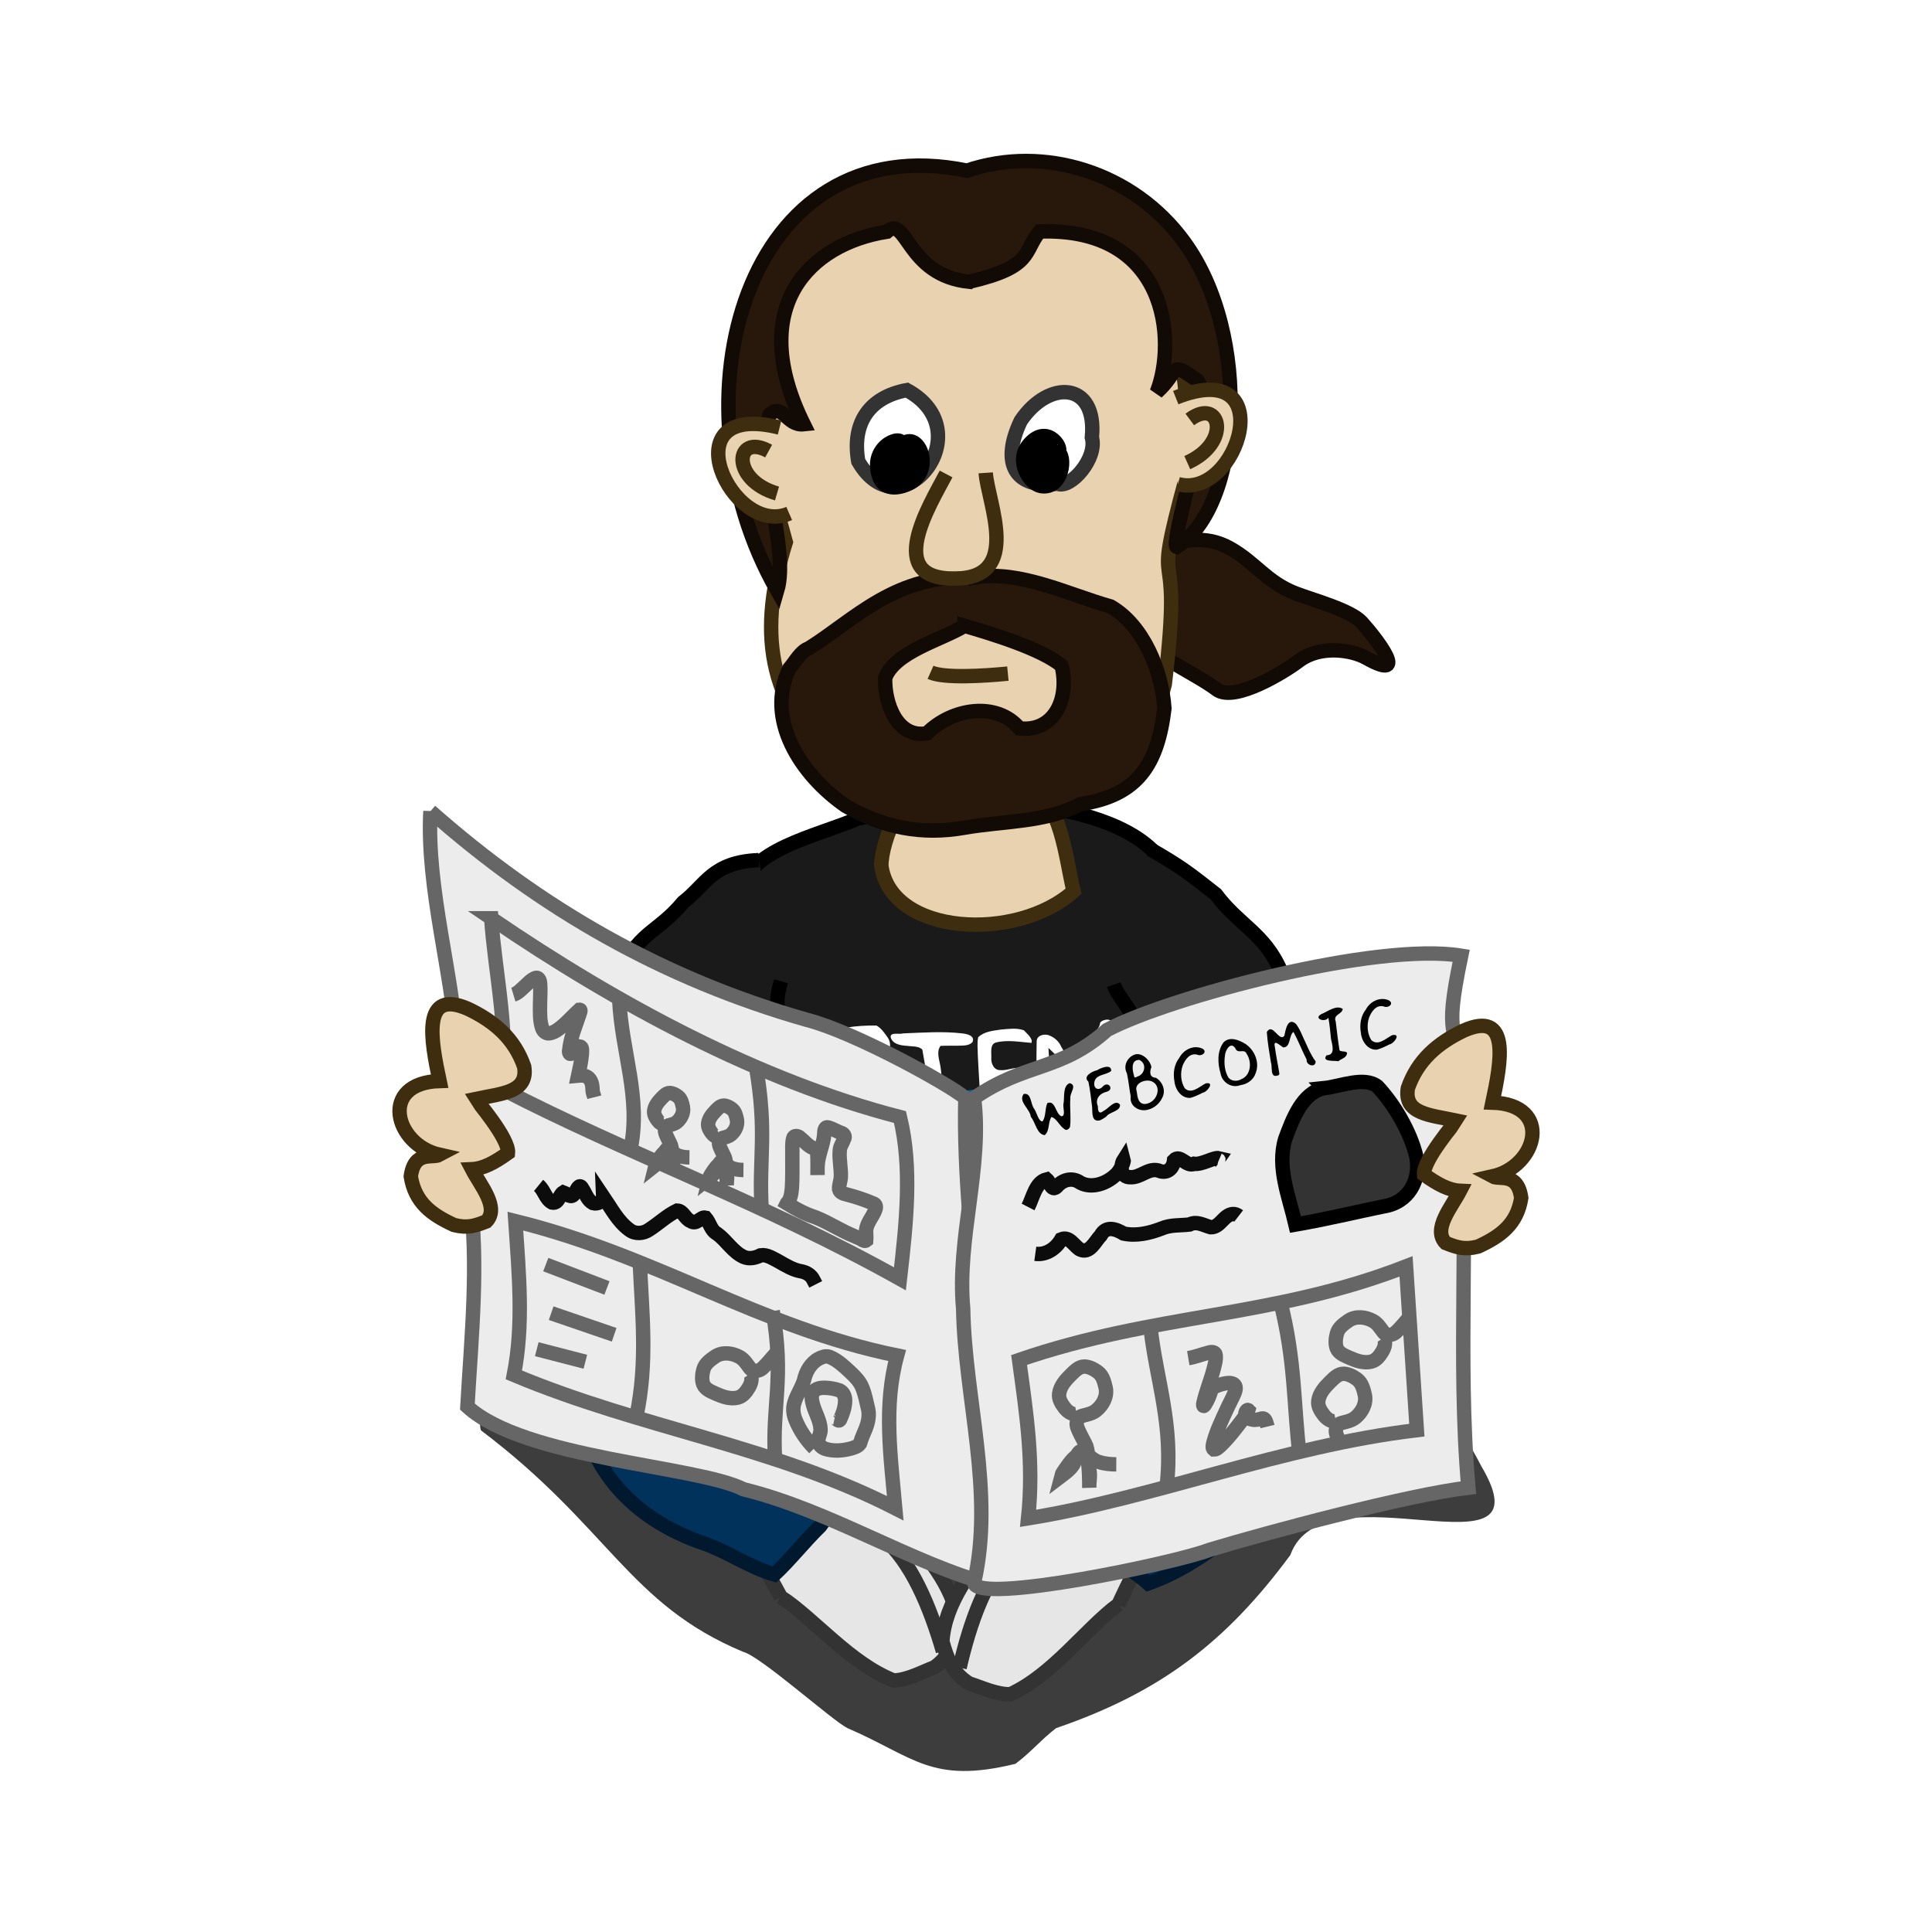 <svg:svg xmlns:dc="http://purl.org/dc/elements/1.1/" xmlns:ns2="http://creativecommons.org/ns#" xmlns:rdf="http://www.w3.org/1999/02/22-rdf-syntax-ns#" xmlns:svg="http://www.w3.org/2000/svg" height="134.186" id="svg2" version="1.0" viewBox="-1.406 -2.456 134.186 134.186" width="134.186">
  <svg:defs id="defs4">
    <svg:filter height="1.529" id="filter3545" width="1.275" x="-.138" y="-.264">
      <svg:feGaussianBlur id="feGaussianBlur3547" stdDeviation="4.039" />
    </svg:filter>
  </svg:defs>
  <svg:g id="layer1">
    <svg:path d="m34.648 92.114c0 1.599-3.181 3.183-2.651 4.773 8.905 6.723 10.257 12.063 18.208 15.383 1.209 0.3 6.198 4.78 7.247 5.3 4.647 2 5.813 3.91 11.668 2.48 1.14-0.86 1.856-1.75 2.828-2.48 7.292-2.5 11.835-6.02 16.264-12.02 2.316-6.437 18.138 2.06 13.258-6.188-12.445-24.014-42.832-14.835-66.822-7.248z" fill-opacity=".761" fill-rule="evenodd" filter="url(#filter3545)" id="path2601" />
    <svg:g id="g2474" transform="translate(0,4.5)">
      <svg:path d="m73.963 30.631c-1.521 0.427 2.616 5.108 3.174 6.087 0.866 1.518 4.492 3.087 5.953 4.207 1.24 0.951 4.802-1.281 5.692-1.962 1.497-1.147 3.718-0.778 4.712-0.219 3.099 1.742 0.66-1.39-0.328-2.479-0.775-0.854-3.421-1.555-4.603-2.014-2.01-0.78-2.75-2.12-4.549-3.131-1.718-0.966-3.331-0.536-5.148-0.027-1.135 0.319-3.437-0.573-4.903-0.462z" fill="#28170b" fill-rule="evenodd" id="path2866" stroke="#120a04" stroke-width="1px" />
      <svg:path d="m79.191 84.866c3.161-1.911 6.778-2.938 10.013-0.92 1.547 3.166 1.637 7.065-1.018 9.63-1.532 0.864-2.761 1.493-4.586 1.994-5.561 0.3-12.062 1.624-17.566 0.181-1.777-1.175-1.508-3.009-0.987-4.98 4.553-2.117 9.439-3.691 14.144-5.905z" fill="#00325c" fill-rule="evenodd" id="path2556" stroke="#00192e" stroke-width="1px" />
      <svg:path d="m54.143 87.052c-4.036-1.566-7.819-4.339-12.332-3.837-3.068 0.749-2.855 3.376-3.051 5.956-0.347 2.134 0.285 3.567 2.027 4.748 4.702 2.818 10.054 2.789 15.316 2.254 3.393 0.348 7.383 0.401 9.305-2.836 1.109-4.445-8.287-4.961-11.265-6.285z" fill="#00325c" fill-rule="evenodd" id="path2554" stroke="#00192e" stroke-width="1px" />
      <svg:path d="m79.445 85.712c-2.805-3.461-0.73-5.567-0.372-9.531-1.228-4.957 0.306-9.842-0.747-14.797-0.465-3.106 2.397-5.976 0.836-8.684-1.784-2.413-6.292-3.536-9.321-3.691-3.886 0.57-7.808 0.045-11.667 0.884-2.847 1.239-7.81 2.166-8.127 5.239-0.137 2.774 2.756 7.192 1.47 9.696-0.387 4.452-1.709 9.48-1.082 13.944 0.894 5.194-1.347 3.82-0.772 9 4.482-2.566 10.795 5.98 15.884 5.41 4.268-1.526 11.25-4.234 13.898-7.47z" fill="#1a1a1a" fill-rule="evenodd" id="path2794" stroke="#000" stroke-width="1px" />
      <svg:path d="m59.807 53.165c0.657 4.859 9.389 5.336 13.35 1.778-0.626-2.689-0.793-5.782-3.1-7.65-2.149-0.765-4.435-0.649-6.679-0.525-2 0.927-3.556 4.613-3.571 6.397z" fill="#e9d2af" fill-rule="evenodd" id="path2792" stroke="#3f2d10" stroke-width="1px" />
      <svg:path d="m51.28 15.542c-1.409 4.801 0.633 10.454 1.891 15.156-1.823 5.854-1.586 11.191 3.967 15.861 6.424 2.089 20.154 3.055 22.354-5.99 1.366-11.377-1.113-4.824 1.473-14.329 0.855-12.313-3.514-20.66-15.09-19.765-8.002-0.262-11.436 3.864-14.595 9.067z" fill="#e9d2af" fill-rule="evenodd" id="path2649" stroke="#3f2d10" stroke-width="1px" />
      <svg:path d="m66.359 33.141c-5.561-0.312-8.429 2.973-11.609 4.943-0.539 0.18-0.915 0.909-1.335 1.4-1.68 3.514 0.759 7.342 3.902 9.528 2.633 1.528 5.315 2.031 8.203 1.529 2.731-0.486 5.701-0.35 8.111-1.647 3.984-0.585 5.369-2.754 5.837-6.645-0.175-2.648-1.475-5.784-3.736-7.083-2.947-0.834-6.309-2.534-9.373-2.025zm-0.774 3.369c1.816 0.525 5.342 1.592 6.743 2.768 0.563 2.322-0.536 4.633-2.932 4.353-1.556-1.877-4.67-1.416-6.418 0.343-2.086 0.372-2.958-2.109-2.905-3.846 0.677-1.825 3.933-2.644 5.512-3.618z" fill="#28170b" fill-rule="evenodd" id="path2654" stroke="#120a04" stroke-width="1px" />
      <svg:path d="m65.913 12.613c4.481-1.03 3.745-2.096 4.886-3.49 8.927-0.315 9.538 7.6 8.138 11.16 1.657-1.494 0.785-2.249 2.831-0.808 0.47 0.403 0.115 4.061 0.035 4.535-0.085 0.499-1.862 6.863-1.488 7.015 4.477-2.717 5.29-14.654 0.515-21.191-3.522-4.824-9.732-6.748-15.077-4.938-15.372-3.177-20.734 15.973-13.176 29.172 0.882-2.986-1.633-8.984-0.523-12.234 0.924-0.823 1.167 0.804 2.361 0.676-4.018-8.132 0.394-12.527 5.777-13.374 1.383-1.223 1.352 3.042 5.721 3.477z" fill="#28170b" fill-rule="evenodd" id="path2665" stroke="#120a04" stroke-width="1px" />
      <svg:path d="m69.491 22.269c-1.416 2.975-0.388 4.751 2.544 4.366 0.892 0.41 2.8-1.75 2.394-3.211 0.387-3.898-2.996-4.039-4.938-1.155z" fill="#fff" fill-rule="evenodd" id="path2696" stroke="#333" stroke-width="1px" />
      <svg:path d="m61.578 20.138c-2.592 0.486-3.834 2.263-3.375 4.945 2.899 5.066 8.69-2.059 3.375-4.945z" fill="#fff" fill-rule="evenodd" id="path2698" stroke="#333" stroke-width="1px" />
      <svg:path d="m72.03 24.412c0.525 0.02-0.61-2.048-1.946-0.525-1.036 1.18 0.044 2.781 0.802 2.915 1.525 0.268 1.798-2.179 1.144-2.39z" fill-rule="evenodd" id="path2700" stroke="#000" stroke-width="1px" />
      <svg:path d="m61.148 24.045c0.473-0.941-2.174-0.224-1.533 1.974 0.442 1.518 2.115 0.617 2.242 0.538 1.698-1.058 0.385-3.847-0.709-2.512z" fill-rule="evenodd" id="path2702" stroke="#000" stroke-width="1px" />
      <svg:path d="m64.304 25.964c-1.138 2.169-4.388 7.369 0.63 7.261 4.682-0.01 2.255-5.317 2.122-7.34" fill="#e9d2af" fill-rule="evenodd" id="path2704" stroke="#3f2d10" stroke-width="1px" />
      <svg:path d="m63.222 39.741c0.958 0.425 3.696 0.252 5.374 0.089" fill="none" id="path2706" stroke="#3f2d10" stroke-width="1px" />
      <svg:path d="m80.255 20.661c7.413-2.957 4.337 7.177 0.15 6.004" fill="#e9d2af" fill-rule="evenodd" id="path2708" stroke="#3f2d10" stroke-width="1px" />
      <svg:path d="m81.23 22.178c2.127-1.583 2.941 1.603-0.175 2.997" fill="#e9d2af" fill-rule="evenodd" id="path2710" stroke="#3f2d10" stroke-width="1px" />
      <svg:path d="m52.738 22.739c-7.746-1.92-3.319 7.701 0.669 5.968" fill="#e9d2af" fill-rule="evenodd" id="path2743" stroke="#3f2d10" stroke-width="1px" />
      <svg:path d="m51.979 24.374c-2.323-1.278-2.696 1.989 0.581 2.946" fill="#e9d2af" fill-rule="evenodd" id="path2745" stroke="#3f2d10" stroke-width="1px" />
      <svg:path d="m86.714 64.775c3.648 1.152 4.589 5.124 6.188 7.955 0.277 2.176-1.682 3.271-3.536 4.242-2.559 0.386-4.199 0.504-6.187-1.06-0.546-0.546-2.131-3.221-2.298-3.89-0.774-3.305 1.455-9.436 5.833-7.247z" fill="#e9d2af" fill-rule="evenodd" id="path2580" stroke="#3f2d10" stroke-width="1px" />
      <svg:path d="m75.95 61.43c0.301 0.858 0.822 1.173 2.03 3.379 1.062 2.29 1.668 3.705 2.113 6.173 4.07-1.143 6.212-2.637 10.132-4.643-0.781-1.968-1.933-3.876-2.679-5.864-1.117-2.594-2.917-3.183-4.506-5.318-1.84-1.448-2.457-1.936-4.56-3.136" fill="#1a1a1a" fill-rule="evenodd" id="path2796" stroke="#000" stroke-width="1px" />
      <svg:path d="m42.572 63.714c-3.648 1.152-5.473 6.008-7.071 8.839-0.278 2.176 2.742 6.63 4.596 7.601 2.559 0.386 4.022-3.739 6.01-5.303 0.546-0.546 2.132-3.221 2.299-3.889 0.773-3.306-1.456-9.437-5.834-7.248z" fill="#e9d2af" fill-rule="evenodd" id="path2578" stroke="#3f2d10" stroke-width="1px" />
      <svg:path d="m52.835 61.194c-0.684 2.45 0.41 1.245-0.915 3.383-1.184 2.229-2.544 6.483-3.121 8.923-4.003-1.36-7.255-5.199-11.061-7.413 0.886-1.923 3.264-3.905 4.116-5.85 1.256-2.529 2.493-2.486 4.195-4.533 1.563-1.192 2.007-2.795 5.244-2.919" fill="#1a1a1a" fill-rule="evenodd" id="path2798" stroke="#000" stroke-width="1px" />
      <svg:path d="m62.148 69.93c1.521-0.479 3.74-0.657 5.317-0.829" fill="none" id="path2806" stroke="#006ca9" stroke-width="1px" />
      <svg:g id="g2564" stroke="#333" stroke-width="1px" transform="matrix(.368 .93 .93 -.368 -54.108 162.35)">
        <svg:path d="m-14.959 120.89c2.355 1.64 6.057 2.77 8.293 5.16 0.319 0.94 0.18 1.97 0.186 2.96-0.294 1.27-1.146 1.99-2.184 2.68-2.665 0.69-5.417-0.42-7.957-1.2-2.27-0.35-4.895-1.19-6.278-3.12-2.183-2.58-1.516-4.71-0.884-7.87 2.929 0.57 5.862 1.04 8.825 1.39z" fill="#e6e6e6" fill-rule="evenodd" id="path2818" />
        <svg:path d="m-7.307 129.98c-3.185 0.3-6.597 0.25-8.894-0.99-2.85-0.72-5.362-1.63-7.692-4.79" fill="none" id="path2824" />
      </svg:g>
      <svg:path d="m38.942 88.432c-0.455 5.779 3.194 10.047 8.662 11.848 1.67 0.62 3.044 1.61 4.773 2.12 1.067-0.99 2.06-2.27 3.182-3.361 0.662-0.882 1.843-2.759 2.289-3.652-2.871-0.633-6.518-3.271-8.955-5.321" fill="#00325c" fill-rule="evenodd" id="path2560" stroke="#00192e" stroke-width="1px" />
      <svg:g id="g2568" stroke="#333" stroke-width="1px" transform="matrix(-.315 .949 -.949 -.315 186.29 156.75)">
        <svg:path d="m-14.959 120.89c2.355 1.64 6.057 2.77 8.293 5.16 0.319 0.94 0.18 1.97 0.186 2.96-0.294 1.27-1.146 1.99-2.184 2.68-2.665 0.69-5.417-0.42-7.957-1.2-2.27-0.35-4.895-1.19-6.278-3.12-2.183-2.58-1.516-4.71-0.884-7.87 2.929 0.57 5.862 1.04 8.825 1.39z" fill="#e6e6e6" fill-rule="evenodd" id="path2570" />
        <svg:path d="m-7.307 129.98c-3.185 0.3-6.597 0.25-8.894-0.99-2.85-0.72-5.362-1.63-7.692-4.79" fill="none" id="path2572" />
      </svg:g>
      <svg:path d="m90.277 88.557c0.482 3.993-1.559 6.814-4.066 9.723-2.835 1.75-4.677 3.61-7.869 4.74-1.067-0.98-3.561-2.39-4.682-3.481-0.742-1.609-1.547-2.991-1.988-4.368 2.07-0.981 3.954-2.204 5.877-3.432 1.662-1.285 3.771-2.17 4.669-4.096" fill="#00325c" fill-rule="evenodd" id="path2562" stroke="#00192e" stroke-width="1px" />
      <svg:path d="m57.037 70.457c-0.159 0.006-0.392 0.114-0.258-0.147-0.006-1.226-0.293-2.431-0.307-3.657-0.015-0.6-0.036-1.205 0.011-1.803 0.175-0.326 0.6-0.364 0.926-0.441 0.681-0.106 1.377-0.152 2.064-0.135 0.339 0.189 0.565 0.531 0.784 0.843 0.287 0.435 0.16 1.019-0.183 1.384-0.394 0.509-1.026 0.736-1.463 1.195-0.327 0.268-0.187 0.745 0.164 0.914 0.442 0.28 0.977 0.432 1.321 0.851 0.192 0.235 0.398 0.521 0.38 0.837-0.304 0.196-0.859 0.147-1.076-0.204-0.279-0.241-0.518-0.566-0.819-0.762-0.32-0.1-0.538-0.816-0.907-0.355-0.198 0.319-0.141 0.725-0.172 1.086 0.04 0.186-0.205 0.207-0.315 0.305-0.05 0.03-0.1 0.059-0.15 0.089zm0.463-2.91c0.692-0.389 1.429-0.771 1.935-1.401 0.239-0.261 0.213-0.704-0.104-0.889-0.483-0.352-1.118-0.25-1.677-0.227-0.516-0.068-0.278 0.586-0.271 0.89 0.08 0.538 0.076 1.085 0.117 1.627zm5.602 2.698c-0.002-0.848 0.054-1.707-0.14-2.539-0.105-0.588-0.207-1.177-0.309-1.765-0.265-0.264-0.712-0.202-1.061-0.26-0.428-0.023-1.012-0.108-1.137-0.599-0.043-0.38 0.609-0.172 0.861-0.264 1.368-0.053 2.746-0.159 4.11 0 0.312 0.031 0.899 0.154 0.717 0.592-0.242 0.293-0.679 0.245-1.022 0.262-0.402 0.004-0.805-0.007-1.206 0.014-0.301 0.415-0.082 0.946-0.007 1.401 0.146 0.957 0.17 1.935 0.092 2.9 0.02 0.383-0.233 0.746-0.647 0.53-0.126-0.033-0.258-0.127-0.251-0.272zm4.384-2.027c-0.25 0.251 0.031 0.706 0.088 1.018 0.113 0.383 0.335 0.819 0.142 1.209-0.28 0.306-0.915 0.138-0.914-0.318-0.185-1.262-0.224-2.541-0.295-3.813 0-0.409-0.064-0.832 0.03-1.233 0.418-0.4 1.038-0.448 1.582-0.53 0.527-0.04 1.085-0.135 1.592 0.054 0.194 0.225 0.646 0.568 0.521 0.873-0.814-0.064-1.653-0.229-2.462-0.029-0.43 0.115-0.313 0.678-0.323 1.015-0.044 0.416 0.162 0.933 0.655 0.906 0.552 0.039 1.117-0.324 1.655-0.079 0.462 0.284 0.02 0.801-0.383 0.808-0.618 0.138-1.258 0.137-1.888 0.119zm7.955 3.491c-0.152-0.48-0.113-0.999-0.143-1.497-0.047-1.626 0.049-3.254-0.028-4.879-0.082-0.077-0.304 0.382-0.439 0.502-0.358 0.451-0.819 0.839-1.265 1.178 0.201 0.198 0.776 0.431 0.634 0.737-0.283 0.409-0.765 0.252-0.981-0.122-0.599-0.605-1.19-1.219-1.807-1.805 0.086 1.432 0.187 2.865 0.2 4.3 0.014 0.393-0.575 0.627-0.828 0.332-0.203-0.345-0.122-0.772-0.165-1.154-0.03-1.307-0.056-2.616-0.024-3.923-0.001-0.405 0.459-0.527 0.785-0.45 0.406 0.129 0.767 0.428 0.927 0.831 0.172 0.232 0.359 0.832 0.698 0.644 0.459-0.466 0.932-0.919 1.382-1.393 0.219-0.301 0.584-0.531 0.618-0.932 0.19-0.275 0.866-0.335 0.876 0.111 0.094 0.836 0.085 1.68 0.168 2.518 0.067 1.295 0.034 2.597 0.172 3.887 0.087 0.341 0.172 0.764-0.196 0.981-0.145 0.117-0.42 0.353-0.584 0.134z" fill="#fff" id="text2453" />
    </svg:g>
    <svg:path d="m28.489 53.885c7.722 6.825 16.22 11.659 26.128 14.489 3.194 0.798 9.803 4.416 11.025 5.434-0.247 10.485 2.438 21.011 1.813 33.812-5.654-1.54-11.181-5.15-17.218-6.64-3.233-1.638-15.215-2.107-19.181-5.74 0.27-4.832 0.821-9.963 0.151-14.791-0.672-3.358-0.152-6.872-0.906-10.264-0.211-4.799-2.099-10.909-1.812-16.3z" fill="#ececec" fill-rule="evenodd" id="path2512" stroke="#666" stroke-width="1px" />
    <svg:path d="m66.247 73.808c3.576-2.486 6.018-1.84 9.238-4.731 4.412-2.313 18.748-6.121 24.595-5.155-1.316 6.292-0.149 4.292-0.1 9.172 0.7 9.466-0.2 18.781 0.6 27.776-4.142 0.48-13.864 3.07-18.022 4.33-2.216 0.88-16.122 3.8-16.311 2.27 1.444-6.25-0.655-12.858-0.756-19.022-0.452-4.888 1.36-9.802 0.756-14.64z" fill="#ececec" fill-rule="evenodd" id="path2514" stroke="#666" stroke-width="1px" />
    <svg:g id="g2516" transform="matrix(.615 -.124 .124 .615 7.562 86.511)">
      <svg:path d="m133.92 5.226c-2.48-0.015-4.12 2.667-5.36 4.672-1.54 2.894-0.84 6.342-0.75 9.505 3.68 0.1 6.69-0.038 9.96-0.044 2.79 0.135 4.65-2.043 4.64-4.741-0.11-2.818-1.27-6.129-2.69-8.421-1.24-1.405-4.04-0.798-5.8-0.971z" fill="#333" fill-rule="evenodd" id="path2466" stroke="#000" stroke-width="1.593px" />
    </svg:g>
    <svg:path d="m72.636 76.026c-0.433-0.18-0.594-0.778-1.015-0.905-0.25 0.379-0.107 0.943-0.462 1.262-0.554-0.044-0.639-0.885-0.969-1.269-0.052-0.555-0.9-1.057-0.494-1.589 0.558-0.102 0.462 0.724 0.731 1.034 0.173 0.255 0.304 0.907 0.582 0.868 0.25-0.39 0.146-0.879 0.333-1.271 0.567-0.219 0.541 0.736 0.969 0.917 0.344 0.004 0.059-0.681 0.159-0.933 0.059-0.436-0.058-1.177 0.414-1.366 0.551 0.139 0.003 0.677 0.052 1.032-0.055 0.656 0.055 1.319-0.02 1.972-0.029 0.135-0.143 0.236-0.28 0.248zm2.346-0.667c-0.586 0.139-0.512-0.549-0.533-0.915-0.071-0.594-0.141-1.189-0.26-1.776-0.421-0.36 0.272-0.722 0.594-0.789 0.263-0.164 1.011-0.475 0.987 0.047-0.347 0.308-1.097 0.212-1.171 0.806-0.068 0.435 0.316 0.6 0.596 0.267 0.386-0.405 0.804 0.223 0.264 0.371-0.486 0.116-0.828 0.497-0.612 1.009-0.01 0.306 0.071 0.601 0.392 0.321 0.34-0.14 0.812-0.851 1.145-0.431 0.028 0.485-0.718 0.477-0.967 0.839-0.137 0.096-0.28 0.186-0.435 0.251zm3.177-0.71c-0.558 0.062-1.122-0.342-1.031-0.943-0.101-0.538-0.148-1.085-0.265-1.617-0.274-0.51 0.01-1.099 0.529-1.297 0.516-0.186 1.105 0.414 1.173 0.872-0.144 0.332-0.123 0.722 0.312 0.737 0.475 0.278 0.711 0.913 0.43 1.407-0.211 0.446-0.655 0.783-1.148 0.841zm0.319-0.535c0.532-0.267 0.77-1.131 0.151-1.447-0.431-0.226-1.298 0.097-1.085 0.675 0.05 0.346 0.078 0.851 0.536 0.88 0.137 0.001 0.278-0.043 0.398-0.108zm-0.878-1.804c0.53-0.157 0.662-0.923 0.116-1.152-0.594-0.005-0.479 0.715-0.358 1.098 0.018 0.2 0.125 0.112 0.242 0.054zm3.683 1.485c-0.637 0.056-1.064-0.58-1.12-1.151-0.104-0.567-0.022-1.174 0.343-1.636 0.286-0.547 0.957-0.895 1.554-0.653 0.456 0.202 0.028 0.602-0.323 0.437-0.518-0.129-0.842 0.36-1.007 0.774-0.172 0.507-0.13 1.106 0.152 1.565 0.469 0.443 1.026-0.127 1.453-0.341 0.647-0.135 0.12 0.601-0.208 0.649-0.27 0.142-0.553 0.27-0.844 0.356zm3.392-0.861c-0.587 0.189-1.214-0.245-1.307-0.84-0.21-0.697-0.245-1.532 0.201-2.147 0.434-0.45 1.087-0.167 1.531 0.104 0.633 0.429 0.994 1.274 0.712 2.01-0.14 0.459-0.559 0.771-1.022 0.844l-0.058 0.015-0.057 0.014zm0.14-0.438c0.674-0.274 0.739-1.219 0.361-1.761-0.152-0.402-0.621 0.058-0.786-0.39-0.336-0.503-0.703 0.171-0.719 0.521-0.075 0.514-0.023 1.083 0.249 1.532 0.219 0.257 0.619 0.262 0.895 0.098zm2.511-0.253c-0.538 0.187-0.345-0.6-0.458-0.895-0.112-0.707-0.241-1.413-0.287-2.127 0.41-0.677 0.841 0.715 1.215 0.268 0.086-0.394 0.227-1.327 0.807-0.831 0.293 0.381 0.446 0.85 0.659 1.278 0.204 0.456 0.405 0.924 0.708 1.322 0.016 0.473-0.67 0.292-0.625-0.123-0.324-0.631-0.574-1.298-0.914-1.922-0.34 0.256-0.169 1.089-0.72 1.077-0.222-0.136-0.707-0.623-0.571-0.02 0.082 0.625 0.22 1.241 0.316 1.863-0.017 0.055-0.066 0.115-0.13 0.11zm4.226-0.991c-0.264-0.057-1.2 0.059-0.817-0.414 0.633-0.019 0.388-0.714 0.303-1.146-0.05-0.488-0.092-0.981-0.182-1.465-0.23 0.367-1.071 0.054-0.483-0.25 0.443-0.177 1.028-0.662 1.48-0.358-0.048 0.391-0.682 0.372-0.488 0.867 0.088 0.668 0.151 1.34 0.265 2.004 0.111 0.163 0.739-0.043 0.446 0.399-0.138 0.182-0.366 0.218-0.524 0.363zm2.684-0.806c-0.637 0.056-1.064-0.58-1.12-1.151-0.103-0.567-0.021-1.175 0.344-1.636 0.285-0.547 0.957-0.895 1.554-0.653 0.456 0.201 0.028 0.601-0.323 0.437-0.519-0.13-0.843 0.359-1.007 0.774-0.172 0.507-0.13 1.106 0.151 1.565 0.469 0.443 1.027-0.128 1.453-0.342 0.648-0.134 0.121 0.601-0.208 0.65-0.269 0.142-0.552 0.27-0.844 0.356z" id="text2522" />
    <svg:path d="m32.711 61.323c8.811 6.015 18.652 11.294 28.39 13.806 0.862 3.529 0.438 7.38-0.003 11.235-9.51-5.315-18.816-8.62-27.742-13.245 0.684-3.409-0.389-8.001-0.645-11.796z" fill="none" id="path2550" stroke="#666" stroke-width="1px" />
    <svg:path d="m31.125 67.625c-3.274-1.453-2.606 2.144-2 5-4.24 0.127-3.131 4.431 0 5.125-0.491 0.267-1.752-0.33-2 1.5 0.291 1.819 1.435 2.654 3 3.375 0.936 0.234 1.461 0.066 2.25-0.25 0.927-0.962-0.418-2.504-1-3.625 0.765-0.034 1.545-0.44 2.5-1.125 0.104-0.99-2.221-3.693-2.25-3.75 1.857-0.392 3.664-0.454 3.375-2.25-0.68-1.954-2.069-3.135-3.875-4z" fill="#e9d2af" fill-rule="evenodd" id="path2528" stroke="#3f2d10" stroke-width="1px" />
    <svg:path d="m100.25 69.125c3.28-1.453 2.61 2.144 2 5 4.24 0.127 3.13 4.431 0 5.125 0.49 0.267 1.75-0.33 2 1.5-0.29 1.819-1.43 2.654-3 3.375-0.94 0.234-1.46 0.066-2.249-0.25-0.927-0.962 0.418-2.504 0.999-3.625-0.764-0.034-1.544-0.44-2.499-1.125-0.104-0.99 2.221-3.693 2.25-3.75-1.856-0.392-3.664-0.454-3.375-2.25 0.68-1.954 2.069-3.135 3.874-4z" fill="#e9d2af" fill-rule="evenodd" id="path2530" stroke="#3f2d10" stroke-width="1px" />
    <svg:path d="m70 81.375c0.336-0.651 0.513-1.721 1.291-1.92 0.264 0.235 0.355 0.941 0.773 0.426 0.42-0.439 1.058-0.563 1.569-0.189 0.789 0.415 1.776 0.064 2.398-0.502 0.312-0.233 0.653-0.93 0.608-1.091-0.271 0.423-0.189 1.236 0.453 1.206 0.703 0.055 1.233-0.649 1.944-0.47 0.587 0.272 1.043-0.113 1.103-0.705 0.411-0.446 0.863 0.486 1.387 0.246 0.566 0.075 1.384-0.477 1.737-0.389-0.018 0.026-0.074 0.112-0.013 0.138" fill="none" id="path2534" stroke="#0c0c0c" stroke-width="1px" />
    <svg:path d="m70.5 84.625c0.763 0.104 1.446-0.373 1.805-1.006 0.565-0.234 0.885 0.456 1.29 0.701 0.681 0.347 1.063-0.57 1.447-0.964 0.382-0.707 1.052-0.456 1.592-0.136 0.892 0.188 1.802-0.028 2.639-0.349 0.617-0.271 1.288-0.203 1.933-0.278 0.52-0.263 0.989 0.059 1.479 0.189 0.654 0.022 0.885-0.856 1.526-0.918 0.15-0.014 0.297 0.046 0.414 0.136" fill="none" id="path2536" stroke="#0c0c0c" stroke-width="1px" />
    <svg:path d="m69.375 92c9.521-3.275 17.645-2.9 26.875-6.5l0.75 11.375c-9.321 1.098-18.275 4.725-27 6.125 0.416-3.917-0.129-7.333-0.625-11z" fill="none" id="path2544" stroke="#666" stroke-width="1px" />
    <svg:path d="m78.5 89.75c0.405 3.647 1.614 6.757 1.125 11" fill="none" id="path2546" stroke="#666" stroke-width="1px" />
    <svg:path d="m87.5 87.875c1.094 4.261 0.919 7.253 1.375 10.875" fill="none" id="path2548" stroke="#666" stroke-width="1px" />
    <svg:path d="m41.599 66.918c0.165 3.714 1.556 6.845 0.776 10.512" fill="none" id="path2552" stroke="#666" stroke-width="1px" />
    <svg:path d="m51.085 71.532c0.822 4.763 0.194 6.338 0.412 10.064" fill="none" id="path2555" stroke="#666" stroke-width="1px" />
    <svg:path d="m34.388 82.355c9.857 2.429 16.93 7.385 26.515 9.336-0.968 3.537-0.437 7.074-0.129 10.609-8.577-4.378-17.559-5.516-26.491-9.263 0.684-3.476 0.361-6.912 0.105-10.682z" fill="none" id="path2557" stroke="#666" stroke-width="1px" />
    <svg:path d="m43.025 85.152c0.166 3.697 0.556 6.979-0.223 10.722" fill="none" id="path2559" stroke="#666" stroke-width="1px" />
    <svg:path d="m52.261 88.607c0.823 4.681-0.055 6.545 0.163 10.249" fill="none" id="path2561" stroke="#666" stroke-width="1px" />
    <svg:path d="m36 79.875c0.397 0.324 0.475 0.941 0.944 1.193 0.447 0.088 0.48-0.526 0.774-0.707 0.253 0.09 0.564 0.482 0.78 0.063 0.152-0.184 0.319-0.764 0.541-0.327 0.23 0.343 0.354 0.804 0.739 1.01 0.324 0.095 0.721-0.121 0.707-0.47 0.552 0.814 1.016 1.741 1.83 2.331 0.398 0.307 0.959 0.264 1.359-0.014 0.663-0.424 1.236-0.985 1.951-1.329 0.425 0.009 0.557 0.594 0.948 0.732 0.4 0.285 0.696-0.325 1.019-0.242 0.307 0.348 0.369 0.892 0.814 1.121 0.659 0.482 1.082 1.258 1.84 1.606 0.383 0.168 0.821 0.074 1.179-0.112 0.446-0.069 0.845 0.221 1.226 0.41 0.508 0.286 1.011 0.608 1.597 0.705 0.352 0.068 0.688 0.262 0.841 0.599 0.057 0.1 0.109 0.203 0.161 0.306" fill="none" id="path2565" stroke="#0c0c0c" stroke-width="1px" />
    <svg:path d="m73.375 95.75c-0.339 0.067-0.642-0.175-0.839-0.424-0.215-0.282-0.431-0.615-0.379-0.986 0.073-0.535 0.454-0.957 0.825-1.322 0.259-0.248 0.54-0.559 0.927-0.562 0.351 0.012 0.676 0.189 0.951 0.395 0.338 0.26 0.437 0.696 0.53 1.089 0.123 0.591-0.2 1.186-0.648 1.554-0.279 0.235-0.646 0.292-0.985 0.387-0.197 0.05-0.35 0.221-0.368 0.424-0.065 0.275 0.095 0.527 0.2 0.768 0.142 0.31 0.323 0.602 0.458 0.915 0.185 0.574 0.089 1.192 0.229 1.774 0.047 0.368-0.042 0.738-0.025 1.108-0.004-0.63-0.007-1.272-0.106-1.901-0.054-0.226-0.106-0.487-0.302-0.634-0.193-0.101-0.356 0.113-0.438 0.264-0.144 0.236-0.147 0.534-0.326 0.752-0.205 0.289-0.497 0.498-0.776 0.709 0.042-0.169 0.172-0.315 0.263-0.464 0.283-0.398 0.566-0.83 1.005-1.071 0.2-0.114 0.439-0.034 0.606 0.103 0.232 0.175 0.455 0.376 0.742 0.456 0.388 0.127 0.8 0.164 1.206 0.166" fill="none" id="path2568" stroke="#666" stroke-width="1px" />
    <svg:path d="m44.782 75.625c-0.21 0.044-0.397-0.115-0.519-0.279-0.133-0.186-0.267-0.405-0.234-0.649 0.045-0.353 0.281-0.631 0.51-0.871 0.16-0.163 0.333-0.368 0.573-0.37 0.216 0.008 0.417 0.125 0.588 0.26 0.208 0.171 0.269 0.458 0.326 0.717 0.077 0.389-0.123 0.781-0.4 1.023-0.172 0.155-0.399 0.193-0.609 0.255-0.121 0.033-0.215 0.146-0.227 0.28-0.04 0.181 0.059 0.346 0.124 0.505 0.088 0.204 0.2 0.396 0.283 0.602 0.114 0.379 0.055 0.785 0.141 1.169 0.03 0.244-0.025 0.488-0.015 0.732-0.003-0.418-0.005-0.84-0.065-1.255-0.034-0.148-0.066-0.32-0.187-0.417-0.12-0.066-0.22 0.075-0.271 0.174-0.089 0.156-0.091 0.351-0.202 0.495-0.126 0.19-0.306 0.328-0.479 0.465 0.026-0.109 0.107-0.206 0.162-0.304 0.175-0.262 0.35-0.546 0.622-0.704 0.123-0.076 0.271-0.023 0.374 0.067 0.143 0.115 0.281 0.248 0.458 0.3 0.24 0.084 0.495 0.108 0.746 0.11" fill="none" id="path2571" stroke="#666" stroke-width="1px" />
    <svg:path d="m48.532 76.5c-0.21 0.044-0.397-0.115-0.519-0.279-0.133-0.186-0.267-0.405-0.234-0.649 0.045-0.353 0.281-0.631 0.51-0.871 0.16-0.163 0.333-0.368 0.573-0.37 0.216 0.008 0.417 0.125 0.588 0.26 0.208 0.171 0.269 0.458 0.326 0.717 0.077 0.389-0.123 0.781-0.4 1.023-0.172 0.155-0.399 0.193-0.609 0.255-0.121 0.033-0.215 0.146-0.227 0.28-0.04 0.181 0.059 0.346 0.124 0.505 0.088 0.204 0.2 0.396 0.283 0.602 0.114 0.379 0.055 0.785 0.141 1.169 0.03 0.244-0.025 0.488-0.015 0.732-0.003-0.418-0.005-0.84-0.065-1.255-0.034-0.148-0.066-0.32-0.187-0.417-0.12-0.066-0.22 0.075-0.271 0.174-0.089 0.156-0.091 0.351-0.202 0.495-0.126 0.19-0.306 0.328-0.479 0.465 0.026-0.109 0.107-0.206 0.162-0.304 0.175-0.262 0.35-0.546 0.622-0.704 0.123-0.076 0.271-0.023 0.374 0.067 0.143 0.115 0.281 0.248 0.458 0.3 0.24 0.084 0.495 0.108 0.746 0.11" fill="none" id="path2573" stroke="#666" stroke-width="1px" />
    <svg:path d="m34.25 66.625c0.316-0.095 0.541-0.358 0.781-0.571 0.238-0.213 0.455-0.474 0.761-0.589 0.212-0.067 0.304 0.188 0.315 0.354 0.041 0.49-0.003 0.982-0.005 1.473-0.002 0.545-0.031 1.107 0.138 1.632 0.065 0.216 0.257 0.424 0.5 0.391 0.388-0.054 0.698-0.327 0.989-0.568 0.389-0.338 0.729-0.728 1.11-1.073 0.158-0.018-0.004 0.276-0.017 0.371-0.266 0.799-0.61 1.589-0.692 2.436-0.047 0.149 0.033 0.381 0.19 0.191 0.178-0.147 0.312-0.36 0.532-0.446 0.238 0.029 0.15 0.371 0.156 0.543-0.045 0.5-0.152 0.991-0.258 1.481 0.247-0.023 0.531-0.021 0.725 0.163 0.257 0.236 0.27 0.608 0.283 0.933 0.022 0.139 0.083 0.268 0.117 0.404" fill="none" id="path2575" stroke="#666" stroke-width="1px" />
    <svg:path d="m81.125 91.875c0.502-0.085 0.975-0.278 1.467-0.4 0.165-0.051 0.416-0.03 0.436 0.186 0.042 0.34-0.071 0.676-0.151 1.003-0.205 0.775-0.516 1.518-0.695 2.3-0.039 0.087-0.038 0.355 0.085 0.168 0.228-0.35 0.38-0.747 0.492-1.148 0.227-0.168 0.507-0.251 0.776-0.325 0.243-0.053 0.52-0.112 0.748 0.019 0.192 0.133 0.138 0.4 0.069 0.587-0.174 0.415-0.396 0.808-0.58 1.218-0.331 0.719-0.676 1.44-0.89 2.204-0.025 0.165-0.135 0.407 0.021 0.531 0.188 0.006 0.325-0.158 0.461-0.267 0.6-0.577 1.098-1.25 1.604-1.909 0.123-0.174 0.273-0.343 0.329-0.553-0.094-0.095-0.234 0.183-0.211 0.296 0.027 0.231 0.287 0.316 0.483 0.355 0.23 0.054 0.461-0.014 0.681-0.079 0.218-0.038 0.276 0.237 0.328 0.392 0.017 0.057 0.033 0.114 0.047 0.172" fill="none" id="path2579" stroke="#666" stroke-width="1px" />
    <svg:path d="m91.375 96.25c-0.339 0.067-0.642-0.175-0.839-0.424-0.215-0.282-0.431-0.615-0.379-0.986 0.073-0.535 0.454-0.957 0.825-1.322 0.259-0.248 0.54-0.559 0.927-0.562 0.351 0.012 0.676 0.189 0.951 0.395 0.338 0.26 0.437 0.696 0.53 1.089 0.123 0.591-0.2 1.186-0.648 1.554-0.279 0.235-0.646 0.292-0.985 0.387-0.197 0.05-0.35 0.221-0.368 0.424-0.065 0.275 0.095 0.527 0.2 0.768" fill="none" id="path2582" stroke="#666" stroke-width="1px" />
    <svg:path d="m94.694 90.461c0.188 0.291 0.075 0.661-0.084 0.937-0.182 0.304-0.412 0.628-0.776 0.717-0.524 0.13-1.057-0.068-1.533-0.278-0.326-0.148-0.719-0.294-0.865-0.653-0.119-0.33-0.074-0.698 0.015-1.03 0.117-0.41 0.485-0.663 0.815-0.894 0.504-0.334 1.177-0.254 1.684 0.027 0.322 0.171 0.51 0.491 0.724 0.771 0.119 0.165 0.334 0.243 0.53 0.185 0.28-0.041 0.454-0.283 0.64-0.47 0.235-0.247 0.439-0.523 0.68-0.764" fill="none" id="path2584" stroke="#666" stroke-width="1px" />
    <svg:path d="m53.25 81.125c0.27-0.286 0.307-0.705 0.347-1.077 0.05-0.778 0.019-1.558 0.028-2.337 0.013-0.359-0.036-0.727 0.053-1.079 0.04-0.261 0.344-0.216 0.482-0.065 0.303 0.237 0.541 0.566 0.908 0.714 0.211 0.051 0.293 0.264 0.293 0.461 0.027 0.471 0.009 0.944 0.014 1.416-0.003-0.407-0.015-0.82 0.089-1.218 0.12-0.567 0.356-1.11 0.379-1.695 0.001-0.174 0.041-0.48 0.291-0.393 0.298 0.087 0.562 0.259 0.853 0.366 0.207 0.042 0.355 0.246 0.228 0.444-0.098 0.274-0.295 0.517-0.298 0.819-0.048 0.598 0.099 1.191 0.078 1.788-0.007 0.297-0.144 0.579-0.122 0.877 0.057 0.256 0.355 0.314 0.571 0.371 0.634 0.162 1.255 0.378 1.857 0.633 0.189 0.101 0.131 0.347 0.055 0.503-0.188 0.434-0.528 0.808-0.603 1.285-0.016 0.253 0.025 0.506 0.005 0.757-0.149 0.121-0.364-0.132-0.535-0.169-0.404-0.177-0.813-0.344-1.202-0.555-0.669-0.341-1.32-0.727-2.034-0.969-0.616-0.213-1.183-0.54-1.737-0.877z" fill="none" id="path2586" stroke="#666" stroke-width="1px" />
    <svg:path d="m50.694 92.961c0.188 0.291 0.075 0.661-0.084 0.937-0.182 0.304-0.412 0.628-0.776 0.717-0.524 0.13-1.057-0.068-1.533-0.278-0.326-0.148-0.719-0.294-0.865-0.653-0.119-0.33-0.074-0.698 0.015-1.03 0.117-0.41 0.485-0.663 0.815-0.894 0.504-0.334 1.177-0.254 1.684 0.027 0.322 0.171 0.51 0.491 0.724 0.771 0.119 0.165 0.334 0.243 0.53 0.185 0.28-0.041 0.454-0.283 0.64-0.47 0.235-0.247 0.439-0.523 0.68-0.764" fill="none" id="path2589" stroke="#666" stroke-width="1px" />
    <svg:path d="m36.5 85.375l4.25 1.625" fill="none" id="path2591" stroke="#666" stroke-width="1px" />
    <svg:path d="m36.875 88.75l4.375 1.5" fill="none" id="path2593" stroke="#666" stroke-width="1px" />
    <svg:path d="m39.25 92.125l-3.375-0.875" fill="none" id="path2595" stroke="#666" stroke-width="1px" />
    <svg:path d="m55.154 98.125c-0.564-0.567-1.021-1.247-1.318-1.991-0.139-0.354-0.194-0.751-0.082-1.121 0.171-0.639 0.608-1.174 0.739-1.828 0.173-0.592 0.579-1.15 1.175-1.366 0.198-0.084 0.43-0.098 0.623 0.005 0.527 0.229 0.944 0.639 1.36 1.022 0.332 0.313 0.668 0.648 0.836 1.083 0.202 0.491 0.288 1.018 0.415 1.531 0.097 0.539-0.069 1.081-0.29 1.567-0.114 0.257-0.214 0.522-0.296 0.788-0.155 0.215-0.431 0.277-0.67 0.349-0.565 0.141-1.175 0.188-1.736 0.009-0.248-0.084-0.485-0.295-0.479-0.575 0.002-0.28 0.189-0.527 0.152-0.812-0.03-0.609-0.384-1.134-0.534-1.713-0.069-0.266-0.125-0.573 0.012-0.827 0.18-0.279 0.547-0.326 0.853-0.313 0.339 0.012 0.68 0.069 0.999 0.184 0.29 0.14 0.404 0.486 0.375 0.789-0.017 0.438-0.174 0.855-0.354 1.25-0.113 0.168-0.255-0.13-0.365-0.153" fill="none" id="path2597" stroke="#666" stroke-width="1px" />
  </svg:g>
</svg:svg>